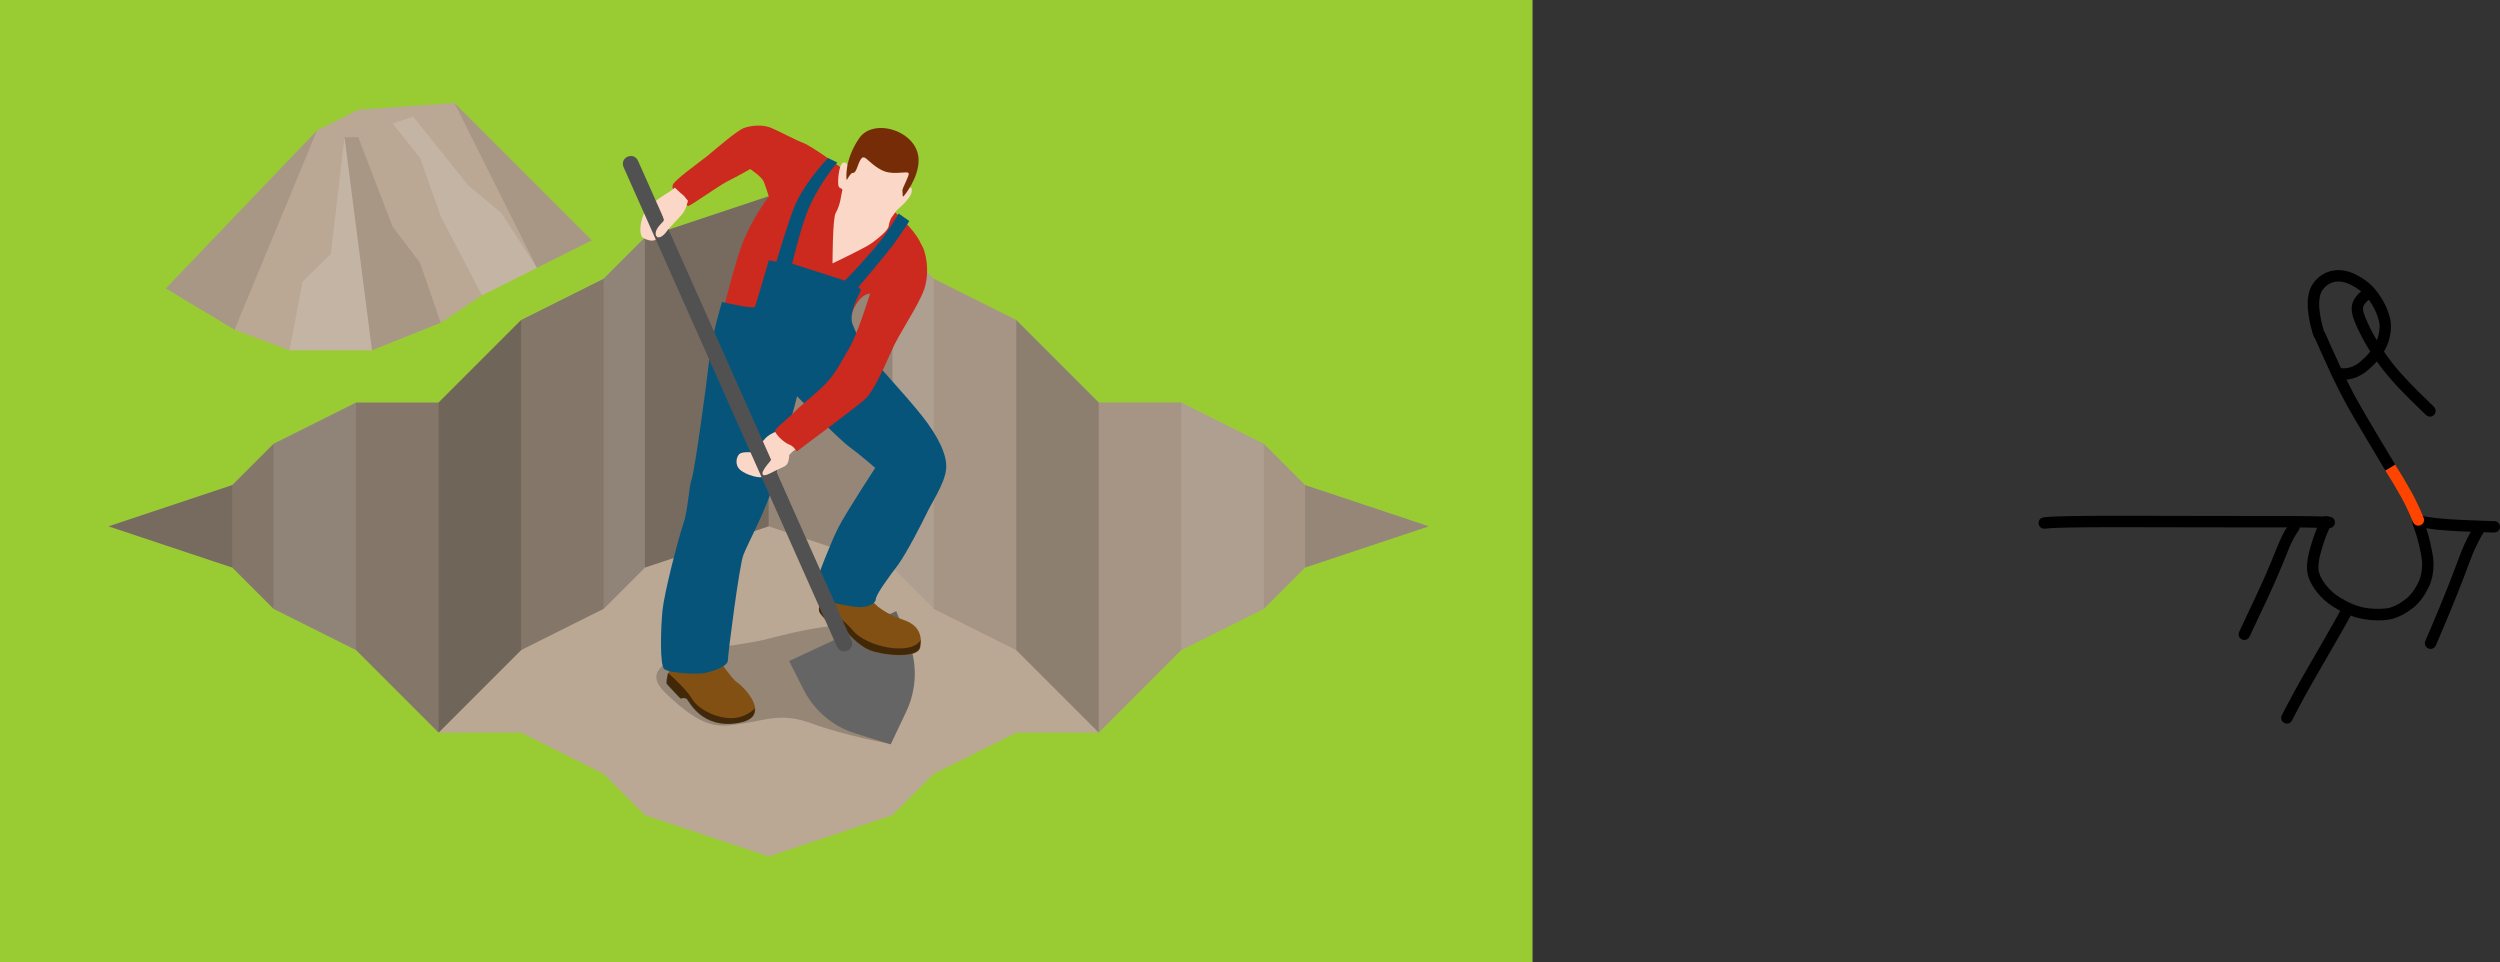 <?xml version="1.0" encoding="UTF-8" standalone="no"?>
<svg
   width="192.43mm"
   height="74.081mm"
   viewBox="0 0 192.43 74.081"
   version="1.1"
   id="svg3748"
   sodipodi:docname="39 jan li pali. jan li pali e lupa. jan li pali e lupa kepeken ilo..svg"
   inkscape:version="1.3 (0e150ed6c4, 2023-07-21)"
   xmlns:inkscape="http://www.inkscape.org/namespaces/inkscape"
   xmlns:sodipodi="http://sodipodi.sourceforge.net/DTD/sodipodi-0.dtd"
   xmlns="http://www.w3.org/2000/svg"
   xmlns:svg="http://www.w3.org/2000/svg"
   xmlns:rdf="http://www.w3.org/1999/02/22-rdf-syntax-ns#"
   xmlns:cc="http://creativecommons.org/ns#"
   xmlns:dc="http://purl.org/dc/elements/1.1/">
  <rect x="0" y="0" width="192.43" height="74.081" fill="#333333" stroke="none"/>
  <sodipodi:namedview
     id="namedview1"
     pagecolor="#ffffff"
     bordercolor="#000000"
     borderopacity="0.25"
     inkscape:showpageshadow="2"
     inkscape:pageopacity="0.0"
     inkscape:pagecheckerboard="0"
     inkscape:deskcolor="#d1d1d1"
     inkscape:document-units="mm"
     inkscape:zoom="1.3110078"
     inkscape:cx="535.08454"
     inkscape:cy="54.538196"
     inkscape:window-width="1920"
     inkscape:window-height="1051"
     inkscape:window-x="-9"
     inkscape:window-y="-9"
     inkscape:window-maximized="1"
     inkscape:current-layer="svg3748" />
  <defs
     id="defs3742" />
  <rect
     style="fill:#99cc33;fill-opacity:1;stroke-width:0.29"
     id="rect4530"
     width="117.962"
     height="74.081"
     x="0"
     y="0" />
  <g
     transform="matrix(0.794,0,0,0.794,8.351,15.104)"
     id="g4340">
    <path
       style="opacity:1;fill:#baa794"
       d="m 64,0 -12,4 -4,4 -8,4 -8,8 h -8 l -8,4 -4,4 -12,4 12,4 4,4 8,4 8,8 h 8 l 8,4 4,4 12,4 12,-4 4,-4 8,-4 h 8 l 8,-8 8,-4 4,-4 12,-4 -12,-4 -4,-4 -8,-4 H 96 L 88,12 80,8 76,4 Z"
       id="path4293" />
    <path
       style="opacity:0.11"
       d="m 64,0 12,4 4,4 8,4 8,8 h 8 l 8,4 4,4 12,4 -12,4 -4,4 -8,4 -8,8 -8,-8 -8,-4 -4,-4 -12,-4 z"
       id="path4295" />
    <path
       style="opacity:0.29"
       d="m 64,0 v 32 l -12,4 -4,4 -8,4 -8,8 -8,-8 -8,-4 -4,-4 -12,-4 12,-4 4,-4 8,-4 h 8 l 8,-8 8,-4 4,-4 z"
       id="path4297" />
    <path
       style="opacity:0.1;fill:#ffffff"
       d="m 16,24 8,-4 v 24 l -8,-4 z"
       id="path4299" />
    <path
       style="opacity:0.1;fill:#ffffff"
       d="m 48,8 4,-4 v 32 l -4,4 z"
       id="path4301" />
    <path
       style="opacity:0.1"
       d="M 52,4 64,0 v 32 l -12,4 z"
       id="path4303" />
    <path
       style="opacity:0.15"
       d="m 40,12 -8,8 v 32 l 8,-8 z"
       id="path4305" />
    <path
       style="opacity:0.1"
       d="M 12,36 0,32 12,28 Z"
       id="path4307" />
    <path
       style="opacity:0.1;fill:#ffffff"
       d="m 112,24 -8,-4 v 24 l 8,-4 z"
       id="path4309" />
    <path
       style="opacity:0.1;fill:#ffffff"
       d="M 80,8 76,4 v 32 l 4,4 z"
       id="path4311" />
    <path
       style="opacity:0.1"
       d="M 76,4 64,0 v 32 l 12,4 z"
       id="path4313" />
    <path
       style="opacity:0.15"
       d="m 88,12 8,8 v 32 l -8,-8 z"
       id="path4315" />
    <path
       style="opacity:0.1"
       d="m 116,36 12,-4 -12,-4 z"
       id="path4317" />
  </g>
  <g
     id="g884"
     transform="matrix(0.265,0,0,0.265,41.556,-4.476)">
    <path
       id="path848"
       d="m 101.9,233 c 0,0 -13.9,-2.6 -22.7,-5.9 -8.8,-3.3 -13.3,-1.1 -20.1,-0.1 -6.8,1 -11,2.4 -22.7,-8.9 -11.7,-11.3 19.8,-13.2 28.4,-15.3 8.6,-2.1 35.2,-9.8 36.7,2.5 1.6,12.4 0.4,27.7 0.4,27.7 z"
       style="opacity:0.2" />
    <path
       id="path850"
       d="m 72.4,208.9 31.1,-14.5 3.5,8.5 c 2.7,6.6 2.5,14 -0.5,20.5 l -4.6,9.7 -10.3,-3.2 c -6.5,-2 -11.9,-6.6 -15,-12.7 z"
       style="fill:#656565" />
    <path
       id="path852"
       d="m 37.9,210.3 c 0,0 -1.3,4.6 -0.9,5.2 0.4,0.6 4,4.3 4,4.3 0,0 1.1,-0.4 1.8,0.1 0.6,0.5 4.2,8.8 15,6.9 10.2,-1.8 1,-10.8 -0.5,-11.7 -1.5,-0.9 -5.6,-7 -5.6,-7 z"
       style="fill:#825012" />
    <path
       id="path854"
       d="m 57.7,226.9 c 3.8,-0.7 4.9,-2.3 4.7,-4.2 -1,1 -2.6,2.1 -4.9,2.6 -4.7,1 -11.3,-2 -13.3,-5.4 -1.4,-2.4 -5,-5.8 -7,-7.6 -0.3,1.3 -0.6,2.9 -0.4,3.2 0.4,0.6 4,4.3 4,4.3 0,0 1.1,-0.4 1.8,0.1 0.7,0.6 4.3,8.9 15.1,7 z"
       style="opacity:0.5" />
    <path
       id="path856"
       d="m 38.6,70.6 c 0.5,-1.4 7.1,-6.1 9.9,-8.3 2.7,-2.2 8.5,-7.3 10.7,-8.2 2.4,-0.9 5.8,-1 7.9,-0.1 2.2,0.9 6.8,3.4 9.4,4.4 2.6,1 11.3,7.3 15.1,10.3 3.8,3 17,13.4 19.1,19.1 2,5.7 -14.8,14.4 -14.8,14.4 0,0 -3,-0.3 -5.3,5.7 -1,2.6 -1.5,7.8 -1.5,7.8 l -37.8,-0.5 c 0,0 4.9,-21.6 8.1,-29 C 62.6,78.9 66.5,74 66.5,74 66.5,74 65.6,71 65,69.6 64.4,68.2 61.1,66 61.1,66 c 0,0 -3.7,2.1 -6.7,3.6 -3,1.6 -10.6,7.1 -11.3,7.1 -0.7,0 -5.2,-3.8 -4.5,-6.1 z"
       style="fill:#cc291f" />
    <path
       id="path858"
       d="m 89.7,65.9 c 0,0 -0.5,-2.4 -1.7,-1.7 -1.3,0.7 -1.6,6.2 -1.2,6.9 0.4,0.7 1.3,0.4 1,1.3 -0.3,0.9 -0.4,3.8 -1.9,6.4 C 85,80.4 85,93.4 85,93.4 c 0,0 9.5,-4.5 11.4,-5.9 1.9,-1.4 4.7,-3.6 4.9,-4.9 0.2,-1.3 0.7,-2.3 0.7,-2.3 l 1.7,-2.4 c 0,0 3.6,-2.9 4.2,-4.9 0.6,-2 -0.7,-1.7 -0.7,-1.7 0,0 5.7,-12.5 -3.8,-14.7 -9.5,-2.3 -13.7,9.3 -13.7,9.3 z"
       style="fill:#fbd7c7" />
    <path
       id="path860"
       d="m 89.1,69.1 c 0.1,0.3 1.1,-2.2 1.9,-2 0.8,0.1 1.4,-2.4 1.8,-3.2 0.4,-0.8 0.8,-1.6 1.6,-1.2 0.8,0.4 3,3 5.8,4 2.9,1 6.6,-0.2 6.9,0.5 0.3,0.7 -1.8,4.2 -1.8,5 0.1,0.8 0,1.8 0.2,1.8 0.2,0 4.5,-5.3 4.5,-10.5 0.1,-8.5 -13.1,-12.7 -17.3,-6.4 -4.2,6.2 -3.7,11.4 -3.6,12 z"
       style="fill:#762c07" />
    <path
       id="path862"
       d="m 39.2,71.4 c 0,0 -0.9,0.8 -1.9,1.4 -1,0.6 -4.6,2.9 -5.9,4.4 -1.9,2 -2.8,6.5 -1.8,8.4 0.3,0.6 3.1,1.8 4.1,0.8 0.9,-1 1.2,-6.3 1.8,-6.3 0.6,0 1.2,0.7 1.2,0.7 L 42,74 Z"
       style="fill:#fbd7c7" />
    <g
       id="g870">
      <path
         id="path864"
         d="m 83,188.5 c -0.9,2.8 -2.2,4.3 -1.9,5.9 0.3,1.6 5.7,5.9 6.1,5.9 0.4,0 1.8,0 1.8,0 0,0 3.3,4.1 6.8,5.5 3.4,1.4 14,2.7 14.7,-0.9 0.6,-3.6 -0.5,-6.5 -5,-8 -4.5,-1.5 -8.7,-4.2 -9.4,-6.4 -0.7,-2.2 -13.1,-2 -13.1,-2 z"
         style="fill:#825012" />
      <path
         id="path866"
         d="m 110.4,204.8 c 0.1,-0.7 0.2,-1.3 0.2,-2 -2.8,4.7 -15.9,2 -19.8,-2.9 -1.8,-2.2 -6.5,-6 -9,-8.5 -0.5,1.1 -0.9,2 -0.7,2.9 0.3,1.5 5.7,5.9 6.1,5.9 0.4,0 1.8,0 1.8,0 0,0 3.3,4.1 6.8,5.5 3.4,1.4 13.9,2.7 14.6,-0.9 z"
         style="opacity:0.5" />
      <path
         id="path868"
         d="m 83.7,62.8 c 0,0 -6.3,6.4 -9.5,13.5 -1.9,4.3 -5.5,16.6 -5.5,16.6 l -2.2,-0.4 c 0,0 -3.7,12.7 -4,13.5 -0.3,0.8 -9.6,-1.4 -9.6,-1.4 0,0 -2.9,9.3 -3.7,16.7 -0.8,7.4 -4.2,32.1 -5.1,34.7 -0.9,2.5 -1,8.9 -2.5,13.3 -1.5,4.3 -5.5,19.9 -6,25 -0.5,5.1 -0.8,15.7 0.5,16.9 1.3,1.2 9.7,1.7 12.1,1.1 2.4,-0.5 6.4,-1.9 6.4,-3.6 0,-1.7 3.3,-27.5 4.5,-30.6 1.1,-3.1 7,-13.6 8.9,-21.3 1.9,-7.6 3.7,-14.8 4.5,-16.9 0.8,-2.2 2.2,-7.9 2.2,-7.9 0,0 11.8,12.2 15.2,14.7 2.8,2 7.5,6.1 7.5,6.1 0,0 -8.5,13 -10.7,17.3 -2.2,4.3 -6.2,14.7 -6.6,16.3 -0.4,1.7 -0.9,4.1 1.8,4.8 2.7,0.7 9.6,2.3 11.9,2 2.3,-0.3 3.7,-1.1 3.8,-2.4 0.1,-1.3 3.8,-6.4 6.4,-9.8 2.5,-3.4 7.1,-12.4 8.3,-14.9 1.1,-2.5 5.4,-8.9 5.7,-13 0.4,-4 -2.4,-9.6 -7,-15.4 -4.3,-5.5 -15.4,-17.5 -16.6,-19.1 -1.1,-1.7 -2.8,-5.6 -3.6,-7.6 -0.8,-2 0.4,-5.4 1.2,-7.2 0.6,-1.3 1.3,-2.7 1.3,-2.7 l -0.8,-0.8 c 0,0 8.5,-10 10.7,-13.1 2.1,-2.9 4.1,-6.1 4.1,-6.1 l -3.1,-2.2 c 0,0 -0.3,0.8 -3.5,5.5 -3.3,5 -12.1,14 -12.1,14 L 73.3,93.5 c 0,0 2.6,-11.5 5.2,-17 3.3,-7.2 7.9,-12.4 7.9,-12.4 z"
         style="fill:#06547a" />
    </g>
    <path
       id="path872"
       d="m 70.4,141.7 c 0,0 -3.3,0.7 -5,2.6 -1.7,1.9 -3.1,4.1 -3.8,4 -0.7,-0.1 -3,-0.2 -3.7,0.5 -0.8,0.8 -1.4,3.1 0.3,4.6 1.8,1.5 5.7,2.6 7,1.9 1.3,-0.7 5.6,-2.8 6.1,-4.4 0.5,-1.6 2.4,-3.1 2.4,-3.1 l 0.9,-0.5 z"
       style="fill:#fbd7c7" />
    <path
       id="path874"
       d="m 88.4,206.1 c -0.9,0 -1.7,-0.5 -2.1,-1.4 L 24.3,65.4 c -0.5,-1.2 0,-2.5 1.2,-3 1.2,-0.5 2.5,0 3,1.2 l 62,139.3 c 0.5,1.2 0,2.5 -1.2,3 -0.3,0.1 -0.6,0.2 -0.9,0.2 z"
       style="fill:#656565" />
    <path
       id="path876"
       d="m 88.4,206.1 c -0.9,0 -1.7,-0.5 -2.1,-1.4 L 24.3,65.4 c -0.5,-1.2 0,-2.5 1.2,-3 1.2,-0.5 2.5,0 3,1.2 l 62,139.3 c 0.5,1.2 0,2.5 -1.2,3 -0.3,0.1 -0.6,0.2 -0.9,0.2 z"
       style="opacity:0.2" />
    <path
       id="path878"
       d="m 68.3,142.1 c 0.1,0.8 2.3,3.2 4.1,3.9 1.8,0.7 2,2.3 2.4,1.9 0.4,-0.4 17.5,-13 19.8,-15.2 2.3,-2.2 5.2,-8.6 7.5,-13.8 2.2,-5.2 7.6,-12.7 9.5,-17.9 1.8,-5.2 0.5,-11.6 -1,-13.3 -0.8,-1 -14.7,14.5 -14.7,14.5 0,0 -3.7,12.2 -6.5,16.6 -1.4,2.2 -2.9,5.6 -5.7,8.8 -2.9,3.2 -7.1,6.3 -9.4,8.6 -2.3,2.4 -6,5.1 -6,5.9 z"
       style="fill:#cc291f" />
    <path
       id="path880"
       d="m 43,75.2 c 0,0 -0.5,2.5 -1.6,3.8 -1.1,1.4 -4,4.2 -4.5,5 -0.5,0.8 -1.8,2.1 -2.7,1.8 -0.8,-0.4 -0.9,-1.8 0.6,-3.5 0.7,-0.9 1.5,-1.1 1.1,-2.1 -0.4,-1.1 -0.2,-0.9 0.1,-1.9 0.3,-1 5.1,-5.1 5.1,-5.1 L 42,74 Z"
       style="fill:#fbd7c7" />
    <path
       id="path882"
       d="m 68,149 c -0.3,1.1 -1.9,2.7 -2.5,3.6 -0.6,0.9 -1.1,1.7 -0.7,2.2 0.4,0.5 2.1,-0.4 3.8,-1.3 1.7,-0.9 3.2,-1 3.6,-2.7 0.4,-1.7 0.4,-4.1 -1.3,-3.8 -1.8,0.3 -3.1,2.4 -3.1,2.4 z"
       style="fill:#fbd7c7" />
  </g>
  <g
     id="g973"
     transform="matrix(-0.529,0,0,0.529,45.561,5.805)">
    <path
       id="path947"
       d="M 44,40 52,37 62,31 40,8 34,5 20,4 0,24 l 16,8 6,4 10,4 z"
       style="opacity:1;fill:#baa794" />
    <path
       id="path949"
       d="M 29,7 26,6 18,16 13.2,20 8,28 16,32 22,20.5 25,12 Z"
       style="opacity:0.15;fill:#ffffff" />
    <path
       id="path951"
       d="M 20,4 0,24 8,28 Z"
       style="opacity:0.1" />
    <path
       id="path953"
       d="m 22,36 10,4 4,-31 h -2 l -5,13 -4,5.3 z"
       style="opacity:0.1" />
    <path
       id="path955"
       d="M 44,40 H 32 l 4,-31 2,17 4.1,4 z"
       style="opacity:0.15;fill:#ffffff" />
    <path
       id="path957"
       d="M 52,37 62,31 40,8 Z"
       style="opacity:0.1" />
  </g>
  <path
     style="fill:#000000;fill-opacity:1;fill-rule:nonzero;stroke:none;stroke-width:0.265"
     id="path1"
     d="m 157.445,40.688 c 0.582,-0.061 1.169,-0.067 1.753,-0.081 1.943,-0.037 3.886,-0.027 5.828,-0.025 1.735,0.003 3.47,0.006 5.204,0.009 1.361,0.002 2.723,0.004 4.084,0.005 1.426,7.94e-4 2.851,-0.008 4.277,0.031 0.217,0.007 0.434,0.015 0.651,0.023 0.622,0.022 0.652,-0.858 0.03,-0.879 v 0 c -0.219,-0.008 -0.438,-0.015 -0.657,-0.023 -1.433,-0.039 -2.866,-0.03 -4.3,-0.031 -1.361,-0.001 -2.722,-0.003 -4.084,-0.005 -1.735,-0.003 -3.47,-0.006 -5.205,-0.009 -1.95,-0.002 -3.901,-0.012 -5.851,0.026 -0.619,0.015 -1.24,0.022 -1.857,0.09 -0.616,0.088 -0.492,0.959 0.124,0.871 z" />
  <path
     style="fill:#000000;fill-opacity:1;fill-rule:nonzero;stroke:none;stroke-width:0.265"
     id="path2"
     d="m 178.648,40.021 c -0.124,0.196 -0.213,0.416 -0.305,0.629 -0.252,0.591 -0.437,1.206 -0.604,1.825 -0.137,0.574 -0.237,1.176 -0.101,1.76 0.029,0.122 0.075,0.24 0.112,0.36 0.266,0.618 0.684,1.163 1.183,1.613 0.106,0.095 0.22,0.181 0.33,0.271 0.563,0.398 1.175,0.738 1.829,0.962 0.132,0.045 0.268,0.081 0.402,0.122 0.646,0.15 1.316,0.223 1.979,0.175 0.12,-0.009 0.24,-0.026 0.36,-0.039 0.737,-0.118 1.349,-0.483 1.93,-0.931 0.529,-0.429 0.897,-0.995 1.194,-1.599 0.272,-0.602 0.361,-1.179 0.359,-1.834 -0.025,-0.563 -0.155,-1.112 -0.278,-1.659 -0.093,-0.413 -0.217,-0.817 -0.356,-1.217 -0.083,-0.221 -0.042,-0.114 -0.122,-0.323 -0.222,-0.581 -1.044,-0.268 -0.822,0.313 v 0 c 0.076,0.199 0.038,0.099 0.113,0.3 0.128,0.368 0.243,0.739 0.329,1.119 0.109,0.486 0.227,0.974 0.257,1.473 0.006,0.497 -0.064,0.986 -0.271,1.443 -0.233,0.485 -0.524,0.942 -0.943,1.29 -0.442,0.347 -0.924,0.651 -1.487,0.751 -0.665,0.077 -1.335,0.051 -1.988,-0.105 -0.113,-0.034 -0.228,-0.063 -0.34,-0.101 -0.567,-0.191 -1.097,-0.484 -1.588,-0.822 -0.089,-0.072 -0.182,-0.14 -0.268,-0.216 -0.397,-0.353 -0.736,-0.777 -0.964,-1.258 -0.067,-0.193 -0.106,-0.271 -0.128,-0.475 -0.041,-0.384 0.046,-0.771 0.129,-1.143 0.156,-0.578 0.327,-1.152 0.562,-1.704 0.092,-0.212 0.186,-0.422 0.302,-0.622 0.253,-0.569 -0.551,-0.926 -0.804,-0.357 z" />
  <path
     style="fill:#000000;fill-opacity:1;fill-rule:nonzero;stroke:none;stroke-width:0.265"
     id="path3"
     d="m 186.075,40.537 c 0.465,0.1 0.935,0.168 1.407,0.225 1.235,0.124 2.477,0.162 3.717,0.205 0.25,0.008 0.501,0.015 0.751,0.023 0.622,0.019 0.649,-0.861 0.027,-0.88 v 0 c -0.249,-0.008 -0.498,-0.015 -0.747,-0.023 -1.215,-0.042 -2.432,-0.08 -3.642,-0.199 -0.45,-0.054 -0.897,-0.119 -1.34,-0.214 -0.61,-0.122 -0.783,0.741 -0.173,0.863 z" />
  <path
     style="fill:#ff4400;fill-opacity:1;fill-rule:nonzero;stroke:none;stroke-width:0.265"
     d="m 183.604,36.212 c 0.752,1.239 0.527,0.824 1.241,2.085 0.082,0.154 0.165,0.307 0.244,0.463 0.234,0.458 0.441,0.929 0.638,1.403 0.238,0.575 1.051,0.238 0.813,-0.337 -0.204,-0.491 -0.419,-0.979 -0.661,-1.453 -0.083,-0.163 -0.171,-0.324 -0.256,-0.486 -0.722,-1.277 -0.506,-0.877 -1.267,-2.131"
     id="path7" />
  <path
     style="fill:#000000;fill-opacity:1;fill-rule:nonzero;stroke:none;stroke-width:0.265"
     d="m 184.357,35.755 c -0.651,-1.083 -2.289,-3.814 -2.904,-4.917 -0.418,-0.749 -0.798,-1.519 -1.169,-2.292 -0.308,-0.673 -0.615,-1.347 -0.921,-2.021 -0.125,-0.28 -0.247,-0.56 -0.369,-0.842 -0.246,-0.571 -1.054,-0.223 -0.808,0.348 v 0 c 0.123,0.286 0.248,0.572 0.375,0.857 0.308,0.68 0.619,1.359 0.929,2.039 0.379,0.789 0.767,1.574 1.194,2.339 0.62,1.113 2.263,3.853 2.92,4.945"
     id="path4" />
  <path
     style="fill:#000000;fill-opacity:1;fill-rule:nonzero;stroke:none;stroke-width:0.265"
     id="path5"
     d="m 178.839,25.443 c 0.016,0.023 0.032,0.046 0.048,0.069 0.002,0.004 0.007,0.017 0.007,0.012 7.9e-4,-0.007 -0.004,-0.015 -0.006,-0.022 -0.006,-0.018 -0.011,-0.036 -0.017,-0.055 -0.039,-0.127 0.006,0.015 -0.042,-0.137 -0.065,-0.223 -0.121,-0.448 -0.171,-0.674 -0.065,-0.322 -0.115,-0.648 -0.143,-0.975 -0.018,-0.289 0.003,-0.578 0.056,-0.862 0.038,-0.19 0.116,-0.37 0.232,-0.526 0.024,-0.031 0.05,-0.061 0.075,-0.091 0.135,-0.155 0.3,-0.282 0.486,-0.37 0.037,-0.018 0.076,-0.033 0.115,-0.049 0.208,-0.082 0.432,-0.105 0.654,-0.089 0.051,0.004 0.1,0.012 0.151,0.018 0.341,0.054 0.647,0.214 0.943,0.383 0.267,0.157 0.522,0.336 0.74,0.558 0.044,0.045 0.085,0.093 0.128,0.14 0.184,0.215 0.35,0.445 0.495,0.687 0.088,0.146 0.127,0.226 0.207,0.377 0.124,0.256 0.225,0.524 0.298,0.8 0.017,0.066 0.035,0.132 0.047,0.199 0.011,0.062 0.014,0.126 0.021,0.189 0.011,0.345 -0.046,0.69 -0.155,1.017 -0.022,0.065 -0.048,0.129 -0.072,0.194 -0.11,0.246 -0.245,0.481 -0.402,0.7 -0.086,0.119 -0.135,0.177 -0.228,0.291 -0.201,0.232 -0.427,0.44 -0.662,0.637 -0.156,0.137 -0.339,0.238 -0.524,0.33 -0.14,0.068 -0.292,0.107 -0.445,0.134 -0.121,0.022 -0.243,0.024 -0.365,0.019 -0.019,-0.001 -0.038,-0.002 -0.057,-0.004 -0.621,-0.038 -0.674,0.841 -0.053,0.878 v 0 c 0.024,0.001 0.049,0.003 0.073,0.004 0.188,0.007 0.378,0.002 0.563,-0.033 0.232,-0.044 0.463,-0.105 0.675,-0.211 0.248,-0.124 0.491,-0.263 0.701,-0.446 0.276,-0.234 0.543,-0.479 0.777,-0.755 0.112,-0.139 0.167,-0.203 0.272,-0.351 0.198,-0.279 0.368,-0.578 0.501,-0.893 0.03,-0.084 0.063,-0.167 0.09,-0.251 0.142,-0.441 0.21,-0.906 0.182,-1.369 -0.013,-0.095 -0.021,-0.19 -0.038,-0.284 -0.015,-0.083 -0.037,-0.164 -0.059,-0.245 -0.089,-0.332 -0.212,-0.654 -0.364,-0.962 -0.096,-0.181 -0.135,-0.261 -0.242,-0.437 -0.174,-0.288 -0.373,-0.561 -0.594,-0.815 -0.057,-0.061 -0.112,-0.123 -0.171,-0.182 -0.269,-0.269 -0.58,-0.489 -0.907,-0.681 -0.158,-0.09 -0.239,-0.139 -0.404,-0.217 -0.28,-0.132 -0.575,-0.232 -0.882,-0.276 -0.075,-0.007 -0.151,-0.018 -0.227,-0.022 -0.35,-0.02 -0.7,0.031 -1.025,0.163 -0.06,0.027 -0.121,0.051 -0.18,0.081 -0.29,0.145 -0.546,0.349 -0.755,0.596 -0.04,0.052 -0.083,0.102 -0.121,0.155 -0.182,0.255 -0.302,0.547 -0.363,0.854 -0.01,0.059 -0.022,0.117 -0.031,0.176 -0.045,0.303 -0.052,0.612 -0.035,0.918 0.033,0.366 0.087,0.729 0.161,1.089 0.056,0.252 0.117,0.502 0.191,0.75 0.047,0.148 0.079,0.303 0.173,0.429 0.398,0.478 1.074,-0.085 0.676,-0.563 z" />
  <path
     style="fill:#000000;fill-opacity:1;fill-rule:nonzero;stroke:none;stroke-width:0.265"
     id="path6"
     d="m 182.056,22.231 c -0.228,0.097 -0.407,0.267 -0.578,0.441 -0.283,0.321 -0.487,0.707 -0.466,1.148 0.007,0.143 0.043,0.283 0.064,0.424 0.053,0.163 0.098,0.328 0.159,0.488 0.129,0.34 0.328,0.751 0.493,1.071 0.216,0.418 0.421,0.782 0.67,1.182 0.128,0.205 0.265,0.405 0.398,0.608 0.781,1.165 1.738,2.192 2.731,3.177 0.397,0.38 0.79,0.763 1.181,1.15 0.442,0.438 1.061,-0.187 0.619,-0.625 v 0 c -0.39,-0.387 -0.783,-0.77 -1.18,-1.15 -0.949,-0.941 -1.866,-1.921 -2.614,-3.034 -0.126,-0.192 -0.256,-0.382 -0.378,-0.577 -0.24,-0.384 -0.429,-0.72 -0.637,-1.121 -0.159,-0.308 -0.32,-0.639 -0.448,-0.962 -0.047,-0.119 -0.084,-0.241 -0.127,-0.361 -0.032,-0.14 -0.068,-0.235 -0.057,-0.374 0.013,-0.17 0.126,-0.309 0.227,-0.435 0.109,-0.116 0.22,-0.221 0.37,-0.281 0.544,-0.302 0.117,-1.071 -0.427,-0.769 z" />
  <path
     style="fill:#000000;fill-opacity:1;fill-rule:nonzero;stroke:none;stroke-width:0.265"
     id="path10"
     d="m 176.211,40.335 c -0.326,0.424 -0.56,0.909 -0.776,1.395 -0.374,0.944 -0.769,1.88 -1.173,2.811 -0.327,0.753 -0.689,1.491 -1.036,2.235 -0.246,0.539 -0.497,1.075 -0.754,1.609 -0.035,0.074 -0.07,0.147 -0.105,0.221 -0.268,0.562 0.527,0.94 0.794,0.379 v 0 c 0.034,-0.072 0.069,-0.145 0.103,-0.217 0.259,-0.537 0.512,-1.077 0.759,-1.619 0.351,-0.751 0.716,-1.496 1.046,-2.257 0.403,-0.93 0.797,-1.863 1.17,-2.806 0.179,-0.407 0.373,-0.81 0.633,-1.172 0.41,-0.468 -0.253,-1.048 -0.662,-0.579 z" />
  <path
     style="fill:#000000;fill-opacity:1;fill-rule:nonzero;stroke:none;stroke-width:0.265"
     id="path12"
     d="m 180.219,46.871 c -0.244,0.436 -0.487,0.873 -0.733,1.309 -0.553,0.977 -1.117,1.949 -1.68,2.92 -0.396,0.68 -0.782,1.365 -1.164,2.052 -0.235,0.425 -0.458,0.856 -0.686,1.285 -0.105,0.195 -0.204,0.394 -0.306,0.59 -0.287,0.552 0.493,0.958 0.781,0.406 v 0 c 0.101,-0.195 0.199,-0.391 0.303,-0.584 0.225,-0.424 0.445,-0.85 0.678,-1.27 0.379,-0.683 0.763,-1.363 1.156,-2.038 0.565,-0.974 1.13,-1.949 1.685,-2.929 0.263,-0.466 0.528,-0.931 0.779,-1.403 0.239,-0.574 -0.573,-0.913 -0.812,-0.338 z" />
  <path
     style="fill:#000000;fill-opacity:1;fill-rule:nonzero;stroke:none;stroke-width:0.265"
     id="path13"
     d="m 190.416,40.526 c -0.277,0.439 -0.503,0.905 -0.726,1.373 -0.066,0.155 -0.134,0.309 -0.198,0.466 -0.221,0.546 -0.419,1.101 -0.628,1.651 -0.228,0.6 -0.222,0.58 -0.457,1.178 -0.403,1.02 -0.823,2.032 -1.254,3.04 -0.154,0.358 -0.306,0.716 -0.459,1.075 -0.244,0.572 0.566,0.917 0.81,0.345 v 0 c 0.153,-0.358 0.305,-0.716 0.458,-1.074 0.434,-1.016 0.857,-2.037 1.264,-3.064 0.238,-0.605 0.232,-0.584 0.462,-1.19 0.205,-0.539 0.399,-1.083 0.615,-1.618 0.058,-0.144 0.121,-0.287 0.182,-0.43 0.207,-0.434 0.416,-0.868 0.672,-1.276 0.336,-0.523 -0.404,-0.999 -0.74,-0.476 z" />
</svg>
